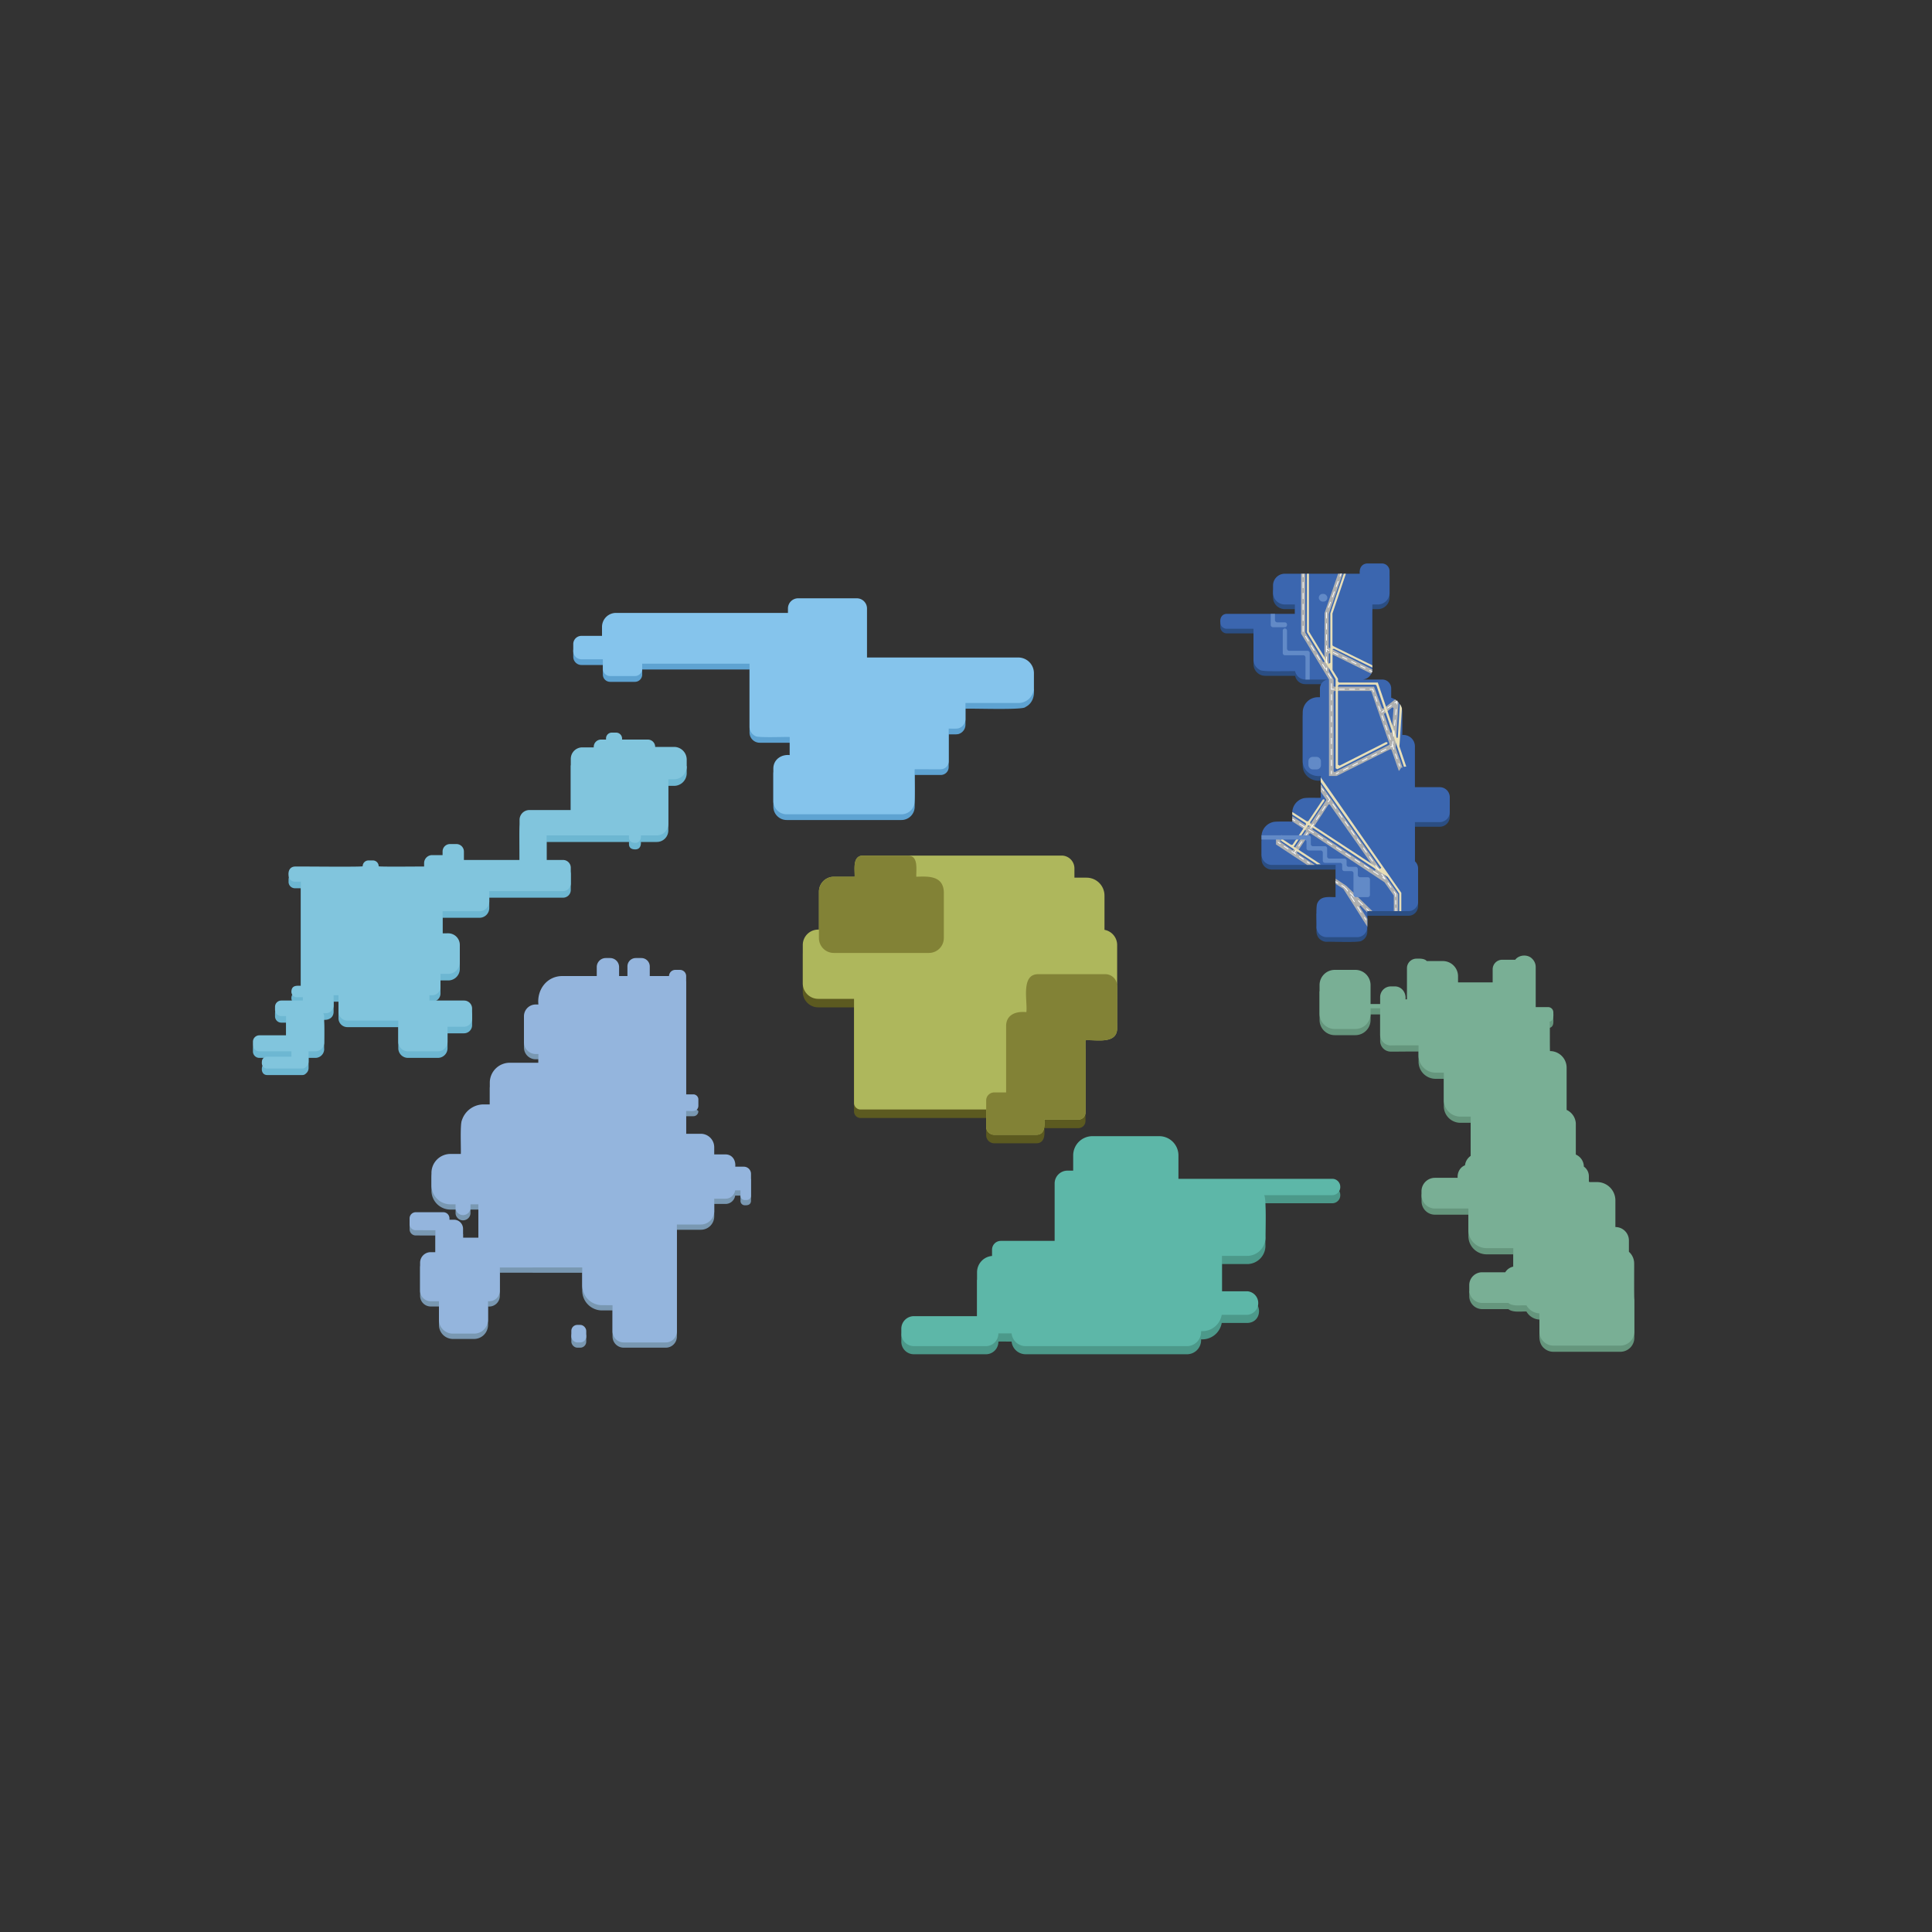 <svg xmlns="http://www.w3.org/2000/svg" viewBox="0 0 2500 2500">
  <rect x="0" y="0" width="2500" height="2500" fill="#333333" stroke="none"/>
  <g>
    <path d="M672.3,1121.3c1-79.4-11.9-62.8,66.3-64.7V990.4l150,1.1v8.9a16.4,16.4,0,0,1-16.4,16.5h-7.4v57.7a14.9,14.9,0,0,1-14.9,14.9H829.3c.4,4.9-1.4,9.4-6.8,9.6s-8.6-2.1-8.6-6.8v-2.8H707.3v31.8h21.3a10,10,0,0,1,10,10v20.3a10,10,0,0,1-10,10H633.1V1175a12.6,12.6,0,0,1-12.6,12.6H572.7v28.6H580a15,15,0,0,1,15,15v22.5a15,15,0,0,1-15,15H570v16.8a10.7,10.7,0,0,1-10.7,10.7h-3.6v6.9h44.8a10.5,10.5,0,0,1,10.4,10.4v13.2a10.5,10.5,0,0,1-10.4,10.4H579.1v19.4a12.5,12.5,0,0,1-12.4,12.4H527.8a12.5,12.5,0,0,1-12.4-12.4v-27.4H449.5a11.5,11.5,0,0,1-11.5-11.5v-21.4h-6.3v13.3c-.3,7.5-6.4,10.8-13.4,10.1,2.4,2.7.7,34.2,1.2,37.9a11.4,11.4,0,0,1-11.4,11.4h-8.8V1382a9,9,0,0,1-3.4,7.1,6.2,6.2,0,0,1-4.7,2H345.5c-4.8-.1-7.2-4.2-6.6-8.8a6.6,6.6,0,0,1,6.6-6.5h31.6v-6.9H335.5a8.3,8.3,0,0,1-8.2-8.3v-4.1a8.3,8.3,0,0,1,8.2-8.3h34.7v-23.6a5.7,5.7,0,0,1,.1-1.3H364a8.1,8.1,0,0,1-8.1-8.1v-4a8.1,8.1,0,0,1,8.1-8.1h27.9v-4.2H384c-9.2-.1-9.3-14.7,0-14.8h5.3V1149.4h-7.7a8.2,8.2,0,0,1-8.2-8.2V1138a8.2,8.2,0,0,1,8.2-8.2Z" fill="#6db7d2"/>
    <path d="M888.6,983v9a16.4,16.4,0,0,1-16.4,16.4h-7.4v57.8a14.9,14.9,0,0,1-14.9,14.8H829.3c.4,4.9-1.4,9.4-6.8,9.6s-8.6-2.1-8.6-6.8V1081H707.3v31.8h21.3a10,10,0,0,1,10,10v20.3a10,10,0,0,1-10,10H633.1v13.4a12.6,12.6,0,0,1-12.6,12.6H572.7v28.6H580a15,15,0,0,1,15,15v22.5a15,15,0,0,1-15,15H570V1277a10.7,10.7,0,0,1-10.7,10.8h-3.6v6.9h44.8a10.4,10.4,0,0,1,10.4,10.3v13.2a10.5,10.5,0,0,1-10.4,10.4H579.1V1348a12.4,12.4,0,0,1-12.4,12.4H527.8a12.4,12.4,0,0,1-12.4-12.4v-27.4H449.5a11.5,11.5,0,0,1-11.5-11.5v-21.3h-6.3V1301a10.1,10.1,0,0,1-10.1,10.1h-3.3a10.6,10.6,0,0,1,1.2,5V1349a11.4,11.4,0,0,1-11.4,11.4h-8.8v13.1a8.9,8.9,0,0,1-3.4,7.1,6.3,6.3,0,0,1-4.7,2.1H345.5c-4.8-.3-7.2-4.1-6.6-8.9a6.6,6.6,0,0,1,6.6-6.5h31.6v-6.9H335.5a8.3,8.3,0,0,1-8.2-8.3V1348a8.3,8.3,0,0,1,8.2-8.3h34.7v-23.6a5.7,5.7,0,0,1,.1-1.3H364a8.1,8.1,0,0,1-8.1-8.1v-3.9a8.1,8.1,0,0,1,8.1-8.1h27.9v-4.3H384a7.1,7.1,0,0,1-6.9-7.9c.6-7.4,6.4-7.1,12.2-6.9V1140.9h-7.7a8.2,8.2,0,0,1-8.2-8.2c-.6-5.8,1.7-11.1,8.2-11.4.1-.3,88.5.8,87.7-.4a7.5,7.5,0,0,1,7.6-7.5h5.6a7.5,7.5,0,0,1,7.5,7.5c-1,1,58.9.2,58.8.4v-4.5a10.4,10.4,0,0,1,10.4-10.3h13.5v-4.7a9.6,9.6,0,0,1,9.6-9.6h8.3a9.7,9.7,0,0,1,9.7,9.6v11h72v-51.9a12.7,12.7,0,0,1,12.8-12.7h53.5V981.9a14.9,14.9,0,0,1,14.9-14.8h14.8a9.5,9.5,0,0,1,9.5-10.1h6.4v-1.5a7.5,7.5,0,0,1,7.5-7.5h5.6a7.8,7.8,0,0,1,7.6,9h33.4a9.5,9.5,0,0,1,9.5,9.5h24.4A16.4,16.4,0,0,1,888.6,983Z" fill="#81c5dd"/>
  </g>
  <g>
    <path d="M599.2,1596.9v11.4H619v-43.1H608.8v5.2a9.7,9.7,0,0,1-19.3,0v-5.2h-6.6a24.6,24.6,0,0,1-24.6-24.5v-16.1a24.6,24.6,0,0,1,24.6-24.6h13.4l37.5-64.1v-28c0-14.3,62.9-25.8,62.9-25.8v-11.4h-3.5a15.2,15.2,0,0,1-15.2-15.2v-33.7c0-8.4,209.9-51.9,209.9-51.9v153l15.8,14.9a6.5,6.5,0,0,1-6.6,6.6h-9.2v29.5l83.9,51.9v28.3c-.3,4.7-4,5.8-8.1,5.5a5.5,5.5,0,0,1-5.5-5.5v-7h-6.9a12.6,12.6,0,0,1-12.4,10.8H924.2V1574a17.3,17.3,0,0,1-17.4,17.3H875.9v138.1a14.4,14.4,0,0,1-14.4,14.5H807a14.5,14.5,0,0,1-14.4-14.5v-33.7H779.1a25.7,25.7,0,0,1-25.7-25.6v-23.2H646.8v29.9a13.9,13.9,0,0,1-15.3,13.8v23.9a18.1,18.1,0,0,1-18.1,18.1H586.1a18.1,18.1,0,0,1-18.1-18.1v-23.9H557.3a13.8,13.8,0,0,1-13.7-13.8v-36a13.7,13.7,0,0,1,13.7-13.7h6.1v-28.4H538a8,8,0,0,1-8-8v-7.2Z" fill="#7998b2"/>
    <rect x="739.3" y="1721.2" width="19.3" height="22.69" rx="7.7" fill="#7998b2"/>
    <path d="M971.8,1519v28.3a5.5,5.5,0,0,1-5.5,5.5h-2.6a5.5,5.5,0,0,1-5.5-5.5v-7h-6.9a12.6,12.6,0,0,1-12.4,10.8H924.2v16.1a17.3,17.3,0,0,1-17.4,17.3H875.9v138.1a14.4,14.4,0,0,1-14.4,14.5H807a14.5,14.5,0,0,1-14.4-14.5v-33.7H779.1a25.7,25.7,0,0,1-25.7-25.7v-23.1H646.8V1670a13.7,13.7,0,0,1-13.7,13.8h-1.6v23.9a18,18,0,0,1-18.1,18H586.1a18,18,0,0,1-18.1-18v-23.9H557.3a13.8,13.8,0,0,1-13.7-13.8v-36a13.7,13.7,0,0,1,13.7-13.7h6.1v-28.4H538a8,8,0,0,1-8-8v-7.2a8,8,0,0,1,8-8.1h35.6a8,8,0,0,1,8,8.1v1.6h5.8a11.8,11.8,0,0,1,11.8,11.8v11.4H619v-43.1H608.8v5.2a9.7,9.7,0,0,1-19.3,0v-5.2h-6.6a24.6,24.6,0,0,1-24.6-24.5v-16.1a24.6,24.6,0,0,1,24.6-24.6h13.4c.4-6.5-1.1-37.7,1.3-43.3a29.6,29.6,0,0,1,28.1-20.8h8.1v-28a25.8,25.8,0,0,1,25.8-25.9h37.1v-11.3h-3.5a15.3,15.3,0,0,1-15.2-15.2V1315a15.2,15.2,0,0,1,15.2-15.2h3.5c-2.1-19.2,11-36.8,31-36.8h44.5v-11.6a11.7,11.7,0,0,1,11.7-11.7h5.5a11.7,11.7,0,0,1,11.7,11.7V1263h10.8v-12.5a10.8,10.8,0,0,1,10.8-10.8h7.2a10.9,10.9,0,0,1,10.9,10.8V1263h24.9a8.2,8.2,0,0,1,8.1-8h6a8.1,8.1,0,0,1,8.1,8.1v153h9.2a6.6,6.6,0,0,1,6.6,6.7v8.2c-.6,8.8-9.9,6.3-15.8,6.6v29.5h18.9a17.4,17.4,0,0,1,17.4,17.3v9.4h14.7c8.7.1,13.4,7.6,12.5,15.9h11.1A9.3,9.3,0,0,1,971.8,1519Z" fill="#94b5dd"/>
    <rect x="739.3" y="1714.4" width="19.3" height="22.69" rx="7.7" fill="#94b5dd"/>
  </g>
  <g>
    <path d="M1703.5,1205.5a13.3,13.3,0,0,0,13.3,13.2c4.1-.5,42.4,1.4,45.1-1.3a13.2,13.2,0,0,0,7.4-11.9V1185h53.3a12.5,12.5,0,0,0,12.4-12.5v-42.7a12.4,12.4,0,0,0-4.1-9.3v-50.7H1863a13,13,0,0,0,13-13V1043l-137.9-.9,37.7-253.9h7.1a15.2,15.2,0,0,0,15.2-15.2V745.1c0-5.5-150.8,18.5-150.8,18.5V773a15.2,15.2,0,0,0,15.2,15.2h13.1v12.1h-88.2c-6.2.2-8.9,5.3-8.3,11a8.3,8.3,0,0,0,8.3,8.3H1622v39.7a15.2,15.2,0,0,0,15.1,15.2h38.8a13.4,13.4,0,0,0,13.1,10.8h29.8a11.7,11.7,0,0,0-10.8,11.6v11.3c-11.7-1.1-22.4,7.7-22.3,19.7v62.5c-.1,12.6,11.3,21.2,23.4,19.7a10.9,10.9,0,0,0-.1,1.8v34.5c-.1,1.2-78.7,39.8-76.6,42.3v23a13.4,13.4,0,0,0,13.5,13.5h82.4v41.7l-24.9,15.5Z" fill="#2b4e83"/>
    <path d="M1863,1018.6h-32.1v-53a14.8,14.8,0,0,0-16.3-14.5V921.9a19.2,19.2,0,0,0-5.2-13.3,20.2,20.2,0,0,0-9.2-5.7v-12a11.6,11.6,0,0,0-11.7-11.6h-25a13.5,13.5,0,0,0,12.3-13.4V782.2h7.1a15.2,15.2,0,0,0,15.2-15.2V739.1a10,10,0,0,0-10-10h-18.6c-7.6.3-10.7,6.3-10,13.3h-97a15.2,15.2,0,0,0-15.2,15.2V767a15.2,15.2,0,0,0,15.2,15.2h13.1v12.1h-88.2c-6.2.2-8.9,5.3-8.3,11a8.3,8.3,0,0,0,8.3,8.3H1622v39.7a15.2,15.2,0,0,0,8.4,13.6c3.2,2.9,40.9,1.1,45.5,1.6a13.4,13.4,0,0,0,13.1,10.8h29.8a11.7,11.7,0,0,0-10.8,11.6v11.3h-2.6a19.7,19.7,0,0,0-19.7,19.7v62.5c-.1,12.6,11.3,21.2,23.4,19.7a10.9,10.9,0,0,0-.1,1.8v26.5c-4.3.2-19.7-.7-23.5.9a19.3,19.3,0,0,0-13.3,18.3v11.5c-2.9.1-22.2-.4-24.8.6a19.5,19.5,0,0,0-15,17.7v24.3a13.4,13.4,0,0,0,13.5,13.5h82.4v41.7c-8.9.1-19.5-2.1-23.8,8.2-2,4.6-.5,25.5-1,30.4a13.3,13.3,0,0,0,13.3,13.2h39.3a13,13,0,0,0,11.6-6.9c2.8-3.2,1.2-22.7,1.6-26.8h53.3a12.5,12.5,0,0,0,12.2-9.9,11.4,11.4,0,0,0,.2-2.6v-42.7a12.6,12.6,0,0,0-4.1-9.3c.1.1,0-50.7,0-50.7H1863a13,13,0,0,0,13-13v-19.2A13,13,0,0,0,1863,1018.6Z" fill="#3b66af"/>
  </g>
  <g>
    <path d="M1724,1535.9a10.4,10.4,0,0,1,10.3,10.8A10.3,10.3,0,0,1,1724,1557h-88.2c3.3,4.8,1.2,48.7,1.7,55a23.7,23.7,0,0,1-23.6,23.7h-32.7v45.7h32.9c20,.6,20.2,29.9,0,30.5h-33.2a25.6,25.6,0,0,1-26.7,21.2v1.1a18.2,18.2,0,0,1-18.3,18.2H1327.2A18.3,18.3,0,0,1,1309,1736c.1.2-17.5-.4-17.1.2a16.1,16.1,0,0,1-16.2,16.2h-93.1a16.2,16.2,0,0,1-16.3-16.2v-6.3a16.3,16.3,0,0,1,16.3-16.2h81.7v-56.9c0-11,326-111,336.8-111.9Z" fill="#4c998a"/>
    <path d="M1734.3,1535.7a10.4,10.4,0,0,1-10.3,10.8h-88.2c3.4,4.9,1.1,48.6,1.7,54.9a23.7,23.7,0,0,1-23.6,23.7h-32.7v45.8h32.9a15.3,15.3,0,0,1,0,30.5h-33.2a25.4,25.4,0,0,1-25,21.1h-1.7v1.1a18.3,18.3,0,0,1-18.3,18.3H1327.2a18.3,18.3,0,0,1-18.2-16.5h-17.1a16.3,16.3,0,0,1-16.2,16.5h-93.1a16.3,16.3,0,0,1-16.3-16.3v-6.2a16.3,16.3,0,0,1,16.3-16.3h81.7v-56.8a21.2,21.2,0,0,1,19.4-21.1v-8.1a11.4,11.4,0,0,1,11.3-11.4h69.7v-74.3a16.6,16.6,0,0,1,16.6-16.6h7.4v-19.7a24.9,24.9,0,0,1,24.9-24.9H1500a24.9,24.9,0,0,1,24.9,24.9v30.3H1724A10.3,10.3,0,0,1,1734.3,1535.7Z" fill="#5db7a8"/>
  </g>
  <g>
    <path d="M1337.9,892.4c.8,9.4-2.4,18.3-11.2,22.6-2.3,4.1-72.4,1.4-77.4,2.1v20.8a12.5,12.5,0,0,1-8.3,11.7c-2.2,1.1-10.8.5-13.4.7v42.2a10.2,10.2,0,0,1-8.2,10.1,7.5,7.5,0,0,1-2.1.2h-33.7v41.1a17.2,17.2,0,0,1-17.3,17.2H1018a17.3,17.3,0,0,1-17.3-17.2v-42.1a17.3,17.3,0,0,1,17.3-17.2h3.9V961.1H983.1a13.2,13.2,0,0,1-13.2-13.2V866.3H831v6.6a9.4,9.4,0,0,1-9.4,9.4H789.5a9.4,9.4,0,0,1-9.4-9.4V860.5H752.4A10.6,10.6,0,0,1,741.8,850v-9.2l546.9,26Z" fill="#5ea3d2"/>
    <path d="M1337.9,871v21.4c-1.2,5.2-3.7,10.2-8.2,13.4a20.3,20.3,0,0,1-12,3.9h-68.4v20.8a12.5,12.5,0,0,1-8.3,11.7c-2.2,1.1-10.8.5-13.4.6V985a10.3,10.3,0,0,1-10.1,10.4c-.1.2-33.7-.1-33.9,0-.4,3.6,1.1,44.7-1.1,47.2a17.3,17.3,0,0,1-16.2,11.1H1018a17.3,17.3,0,0,1-17.3-17.3v-42c.1-11.5,10.2-18.5,21.2-17.3V953.7c-3.5-.5-42.3,1.3-44.5-1.3a13.1,13.1,0,0,1-7.5-11.9V858.8H831v6.6a9.4,9.4,0,0,1-9.4,9.4H789.5a9.4,9.4,0,0,1-9.4-9.4V853.1H752.4a10.6,10.6,0,0,1-10.6-10.5v-9.3a10.6,10.6,0,0,1,10.6-10.5H779V811.2a18.1,18.1,0,0,1,18.1-18.1h222.5v-5.7a13.2,13.2,0,0,1,13.1-13.2h76a13.2,13.2,0,0,1,13.2,13.2v63.4H1318A20.3,20.3,0,0,1,1337.9,871Z" fill="#85c4ec"/>
  </g>
  <g>
    <path d="M2005.1,1330.1c5.7-1.6,5-7.4,4.9-12.2a6.7,6.7,0,0,0-6.7-6.7l-238-9.4-57.8-19.1v37.1a19.7,19.7,0,0,0,19.7,19.7h26.6a19.7,19.7,0,0,0,19.7-19.7v-7.1h12.4V1347a13.8,13.8,0,0,0,13.9,13.8c4.1.1,31-.3,35.8-.1v13.8a22.1,22.1,0,0,0,22.2,21.5h10.5v36.1a21.5,21.5,0,0,0,21.5,20.8h13.3v50.8a17.1,17.1,0,0,0-7.4,12.2c-6.3,2.4-10.1,9.2-9.5,16.2h-29.4a17.4,17.4,0,0,0-17.4,17.4c0,.3.1,5.3.1,5.5a17.3,17.3,0,0,0,17.3,16.8h43.3v28.3a23.6,23.6,0,0,0,23.1,23h35V1647c-4.4.9-57,23.5-57,24v6.8a16.8,16.8,0,0,0,16.7,16.2h34c5.3,4.7,16.9,2.8,23.3,3.1a20.4,20.4,0,0,0,16.8,10.4v19c-.5,6.9.9,14.1,6.5,18.5a17.8,17.8,0,0,0,11.6,4.2h86.5a18.1,18.1,0,0,0,18.2-18.1s-.1-49-.2-49.9-103.7,0-103.7-.1S2005.3,1331.2,2005.1,1330.1Z" fill="#65967d"/>
    <path d="M2114.8,1680.5c-.4-3.6-.1-40.8-.2-45.5a20.1,20.1,0,0,0-6.8-15.2v-14.6a17.4,17.4,0,0,0-17.5-17.4v-34.6a23.7,23.7,0,0,0-23.7-23.6h-9.9a4.6,4.6,0,0,0-.7-.7v-6.8a15.2,15.2,0,0,0-6.5-12.5,17.2,17.2,0,0,0-10.4-15.6v-40.4a20.5,20.5,0,0,0-11.9-17.4v-54.6a21.5,21.5,0,0,0-21.8-21.5c-.6-.8.6-37.2-.3-38,5.7-1.6,5-7.4,4.9-12.2a6.7,6.7,0,0,0-6.7-6.7h-16.1v-51.9a14.8,14.8,0,0,0-4.4-10.5c-5.6-6.2-17.1-5.6-22.1,1.1h-16.8a12.4,12.4,0,0,0-12.4,12.4v16.9h-44.8v-7.9a19.7,19.7,0,0,0-19.7-19.7h-20.7c-3.2-3.4-8.9-3.2-13.3-3.1a12.3,12.3,0,0,0-12.4,12.3v40.3h-1.9c1-8.6-5-16.8-13.9-16.7h-5a13.9,13.9,0,0,0-13.9,13.9v8.9h-12.4v-24.5a19.7,19.7,0,0,0-19.7-19.7h-26.6a19.7,19.7,0,0,0-19.7,19.7v37.1a19.7,19.7,0,0,0,19.7,19.7h26.6a19.7,19.7,0,0,0,19.7-19.7v-7.1h12.4V1339a13.8,13.8,0,0,0,13.9,13.8c3.9-.2,31.1-.1,35.8-.1v13.8a22.1,22.1,0,0,0,22.2,21.5h10.5v36.1a21.5,21.5,0,0,0,21.5,20.8h13.3v50.8a17.1,17.1,0,0,0-7.4,12.2c-6.3,2.4-10.1,9.2-9.5,16.2h-29.4a17.4,17.4,0,0,0-17.4,17.4v5a1.1,1.1,0,0,0,.1.5,17.3,17.3,0,0,0,17.3,16.8h43.3v28.3a23.6,23.6,0,0,0,23.1,23h35V1639a16,16,0,0,0-10.4,7.3h-29.9a16.7,16.7,0,0,0-16.7,16.7v6.8a16.8,16.8,0,0,0,16.7,16.2h34c5.2,4.8,16.9,2.7,23.3,3.1a20.4,20.4,0,0,0,16.8,10.4v23.6a18.1,18.1,0,0,0,18.1,18.1h86.5a18.1,18.1,0,0,0,18.2-18.1Z" fill="#79af95"/>
  </g>
  <g>
    <path d="M1038.8,1233.8v49.7a20,20,0,0,0,20,20h46.3v134.7a8.5,8.5,0,0,0,8.5,8.5h162.5v22.4a10.4,10.4,0,0,0,10.4,10.3h54.6c11-.1,10.8-11.5,10.3-19.6h44a9.2,9.2,0,0,0,9.2-9.3v-93.4" fill="#5c5a20"/>
    <path d="M1116.9,1107.1c-14.3,0-10.6,18.3-11,27.4H1079a19.3,19.3,0,0,0-19.3,19.4v49h-.9a19.9,19.9,0,0,0-20,19.9v49.7a20,20,0,0,0,20,20h46.3v134.7a8.5,8.5,0,0,0,8.5,8.5h162.5v22.4a10.4,10.4,0,0,0,10.4,10.3h54.6c11-.1,10.8-11.5,10.3-19.6h44a9.2,9.2,0,0,0,9.2-9.3v-93.4c13.2-1,40.6,5.7,41-15.2-.1-1.7.1-55.1-.1-56.7s.1-1.1.1-1.7v-49.7a20,20,0,0,0-16.4-19.6v-44.3a23.2,23.2,0,0,0-23.2-23.2h-15.7v-12a16.6,16.6,0,0,0-16.6-16.6" fill="#aeb75c"/>
    <path d="M1221.3,1153.9v59.9a19.3,19.3,0,0,1-19.3,19.3H1079a19.2,19.2,0,0,1-19.3-19.3v-59.9a19.3,19.3,0,0,1,19.3-19.4h26.9c.4-9.1-3.3-27.4,11-27.4h57.8c14.2-.1,10.6,18.3,11,27.4C1201.4,1133.9,1220.2,1133.1,1221.3,1153.9Z" fill="#828236"/>
    <path d="M1445.5,1274.2a15.3,15.3,0,0,0-15.2-13.6h-87c-22.8,0-13.4,35.5-15.2,49.1-12.7-1.4-25.9,2.8-26.2,17.6v86.3h-15.4a10.4,10.4,0,0,0-10.4,10.4v34.1a10.4,10.4,0,0,0,10.4,10.3h54.6c11-.1,10.8-11.5,10.3-19.6h44a9.2,9.2,0,0,0,9.2-9.3v-93.4c13.2-1,40.6,5.7,41-15.2C1445.5,1329.2,1445.7,1275.8,1445.5,1274.2Z" fill="#828236"/>
  </g>
  <g>
    <g>
      <g>
        <polygon points="1741.1 1145.5 1728.3 1137.1 1728.3 1143.7 1738.1 1150.1 1738.4 1150.4 1769.3 1199.1 1769.3 1188.9 1759.1 1172.8 1760.5 1171.7 1769.2 1180.7 1769.2 1179 1775.9 1179 1742.2 1146.3 1741.1 1145.5 1741.1 1145.5" fill="#afb0af"/>
        <path d="M1808.9,1156.9l-99.9-142v9.6l7.1,10.1v1l-22.4,33.9-1.2.2-20.3-13.4v6.5l.4.3,16.9,11.2.3,1.2-15.9,24.1-1.5.6-15.8-11v-6.3h-5.5v9.8h0l40.3,26.5h9.9l-22.8-15v-1.6l15.9-24,1.3-.3,95.6,63.2h.1l12.2,17.3V1179h5.5v-22.1Zm-30-30.2-80.3-53-.3-1.2.3-.5,1.5-2.2,19-28.8h1.5l55.1,78.3,4.3,6v.2l-1.2,1.2Z" fill="#afb0af"/>
        <path d="M1719.4,868.4V846l1.3-.8,53.7,26.5,1-2.6.4-2.8-56.4-28.4V794.5l17.9-52.1h-5.8l-17.5,50.9-.2,63.2-1.6.4-23.2-38.4V742.4h-5.4V820l36.1,59.3h0v124.8h9.9l69.5-34.7,1.4.6,9.6,27.7,1.5-1.9.2-.3,1.3-2.2h1.8l-9-26h0V967l3.9-57.9h0c-2.4-2.9-4.6-4-4.7-3.9l-14.6,11.5h-2.1l-10.4-28.1h-51.3l-1-.8v-8.5m71.9,84.6-70.4,35.2-1.5-.8V895l1-.9h46.8l1,.6,23.6,68.2-.5,1Zm4-24.1v.6l-.5,7v.5h-1.9l-8.2-23.7.3-.9,1.1-.9h.1l2.4-1.8h.1l6.6-5.3,1.6.8-1.6,23.9Z" fill="#afb0af"/>
      </g>
      <g>
        <polygon points="1709 1011.9 1787.3 1122.8 1785.4 1124.7 1700.3 1068.9 1695.7 1065.8 1695.7 1065.8 1695.3 1063.9 1713.9 1036.1 1713.5 1034.2 1713.5 1034.2 1711.7 1034.6 1693 1062.5 1691.2 1062.9 1672.2 1050.7 1672.2 1054 1689.6 1065.1 1690 1067 1690 1067 1686.9 1071.6 1672.6 1093 1670.8 1093.3 1660.7 1086.7 1660.1 1085.6 1660.1 1082 1658.7 1080.7 1658.7 1080.7 1657.4 1082 1657.4 1087.8 1657.4 1087.8 1674 1098.7 1678.6 1101.7 1704 1118.3 1708.9 1118.3 1680.1 1099.4 1675.5 1096.4 1674.1 1095.5 1674.1 1095.5 1689.2 1073.1 1692.2 1068.5 1692.3 1068.4 1694.1 1068.1 1694.2 1068.1 1698.8 1071.1 1795.6 1134.7 1810.3 1155.8 1810.6 1156.6 1810.6 1179 1813.3 1179 1813.3 1155.3 1813.3 1155.3 1709 1005.9 1709 1011.9" fill="#e8dfb8"/>
        <path d="M1810.9,966v-.5l3.2-48.6a16.6,16.6,0,0,0-2.7-5.9l-2.7,43.6H1807v-.3l-.2-.7-3.2-9.4h0l-1.6-4.8-.2-.6-6.6-19.3h0l-.9-2.7-1-3h0l-9.6-28.2-.8-2.4h-50.1l-1.5-1.3v-3.5h.1l-6.9-11.2-.2-.7V840.7l.2-.8,1.7-.4,49.6,24.3v-2.9l-50.9-25-.7-1.2V793.9l17.4-51.5h-2.8l-17.4,51.3h0v63.9l-1.9,1.3-.6-.5-4.9-8L1694,817.6l-.2-.7V742.4h-2.7v75.7h0l23,37.5,5.5,8.9,1.9,3.1h0l6.6,10.8h.2V994.2l2.2,1.2,64.6-32.8.5-1.8h0l-2-.6-60.1,30.5-2.2-1.1V887.3l1.5-1.4h46.9l1.4,1,9.7,28.8h.1l1,3.1.9,2.5h0l8.5,25v.5l1.8,5.1h0l3.1,9.2.2.6,10.3,30.5h.5l2.5-.3-8.8-26.1Z" fill="#e8dfb8"/>
      </g>
      <g>
        <g>
          <line x1="1775.4" y1="869.1" x2="1772.3" y2="867.5" fill="none" stroke="#fff" stroke-linecap="round" stroke-miterlimit="10"/>
          <line x1="1766.4" y1="864.6" x2="1722.6" y2="843" fill="none" stroke="#fff" stroke-linecap="round" stroke-miterlimit="10" stroke-dasharray="6.52 6.52"/>
          <polyline points="1719.6 841.6 1716.5 840 1716.5 843.5" fill="none" stroke="#fff" stroke-linecap="round" stroke-miterlimit="10"/>
          <line x1="1716.5" y1="850.4" x2="1716.5" y2="860.8" fill="none" stroke="#fff" stroke-linecap="round" stroke-miterlimit="10" stroke-dasharray="6.92 6.92"/>
          <polyline points="1716.5 864.3 1716.5 867.8 1716.5 864.3" fill="none" stroke="#fff" stroke-linecap="round" stroke-miterlimit="10"/>
          <polyline points="1716.5 857.1 1716.5 793.1 1732.8 749" fill="none" stroke="#fff" stroke-linecap="round" stroke-miterlimit="10" stroke-dasharray="7.16 7.16"/>
          <line x1="1734" y1="745.7" x2="1735.2" y2="742.4" fill="none" stroke="#fff" stroke-linecap="round" stroke-miterlimit="10"/>
        </g>
        <g>
          <line x1="1805.9" y1="1156.7" x2="1803.9" y2="1153.9" fill="none" stroke="#fff" stroke-linecap="round" stroke-miterlimit="10"/>
          <line x1="1799.9" y1="1148.2" x2="1714.8" y2="1026.3" fill="none" stroke="#fff" stroke-linecap="round" stroke-miterlimit="10" stroke-dasharray="6.91 6.91"/>
          <line x1="1712.8" y1="1023.5" x2="1710.8" y2="1020.6" fill="none" stroke="#fff" stroke-linecap="round" stroke-miterlimit="10"/>
        </g>
        <g>
          <line x1="1806.3" y1="1178.5" x2="1806.2" y2="1175" fill="none" stroke="#fff" stroke-linecap="round" stroke-miterlimit="10"/>
          <line x1="1806.1" y1="1170.1" x2="1806" y2="1162.7" fill="none" stroke="#fff" stroke-linecap="round" stroke-miterlimit="10" stroke-dasharray="4.92 4.92"/>
          <line x1="1805.9" y1="1160.2" x2="1805.9" y2="1156.7" fill="none" stroke="#fff" stroke-linecap="round" stroke-miterlimit="10"/>
        </g>
        <g>
          <line x1="1672.7" y1="1060.1" x2="1675.6" y2="1062" fill="none" stroke="#fff" stroke-linecap="round" stroke-miterlimit="10"/>
          <line x1="1681.6" y1="1065.9" x2="1786.3" y2="1133.4" fill="none" stroke="#fff" stroke-linecap="round" stroke-miterlimit="10" stroke-dasharray="7.12 7.12"/>
          <line x1="1789.3" y1="1135.4" x2="1792.3" y2="1137.3" fill="none" stroke="#fff" stroke-linecap="round" stroke-miterlimit="10"/>
        </g>
        <g>
          <line x1="1674.9" y1="1103.4" x2="1676.8" y2="1100.5" fill="none" stroke="#fff" stroke-linecap="round" stroke-miterlimit="10"/>
          <line x1="1680.6" y1="1094.8" x2="1716.8" y2="1040.4" fill="none" stroke="#fff" stroke-linecap="round" stroke-miterlimit="10" stroke-dasharray="6.87 6.87"/>
          <line x1="1718.7" y1="1037.6" x2="1720.6" y2="1034.7" fill="none" stroke="#fff" stroke-linecap="round" stroke-miterlimit="10"/>
        </g>
        <g>
          <line x1="1653.8" y1="1089.8" x2="1656.7" y2="1091.7" fill="none" stroke="#fff" stroke-linecap="round" stroke-miterlimit="10"/>
          <line x1="1661.7" y1="1095.1" x2="1689" y2="1113.5" fill="none" stroke="#fff" stroke-linecap="round" stroke-miterlimit="10" stroke-dasharray="5.99 5.99"/>
          <line x1="1691.5" y1="1115.1" x2="1694.4" y2="1117.1" fill="none" stroke="#fff" stroke-linecap="round" stroke-miterlimit="10"/>
        </g>
        <g>
          <line x1="1741.9" y1="1150.1" x2="1743.8" y2="1153" fill="none" stroke="#fff" stroke-linecap="round" stroke-miterlimit="10"/>
          <line x1="1748.1" y1="1159.9" x2="1763.4" y2="1183.8" fill="none" stroke="#fff" stroke-linecap="round" stroke-miterlimit="10" stroke-dasharray="8.11 8.11"/>
          <line x1="1765.6" y1="1187.2" x2="1767.5" y2="1190.2" fill="none" stroke="#fff" stroke-linecap="round" stroke-miterlimit="10"/>
        </g>
        <g>
          <line x1="1771" y1="1178.3" x2="1768.4" y2="1175.9" fill="none" stroke="#fff" stroke-linecap="round" stroke-miterlimit="10"/>
          <line x1="1763.1" y1="1170.7" x2="1744.4" y2="1152.7" fill="none" stroke="#fff" stroke-linecap="round" stroke-miterlimit="10" stroke-dasharray="7.44 7.44"/>
          <line x1="1741.7" y1="1150.1" x2="1739.2" y2="1147.6" fill="none" stroke="#fff" stroke-linecap="round" stroke-miterlimit="10"/>
        </g>
        <g>
          <line x1="1722.9" y1="1001.3" x2="1722.9" y2="997.8" fill="none" stroke="#fff" stroke-linecap="round" stroke-miterlimit="10"/>
          <polyline points="1722.9 990.7 1722.9 878.4 1686.2 818.2 1686.2 750.1" fill="none" stroke="#fff" stroke-linecap="round" stroke-miterlimit="10" stroke-dasharray="7.07 7.07"/>
          <line x1="1686.2" y1="746.5" x2="1686.2" y2="743" fill="none" stroke="#fff" stroke-linecap="round" stroke-miterlimit="10"/>
        </g>
        <g>
          <line x1="1729" y1="1001.3" x2="1732.2" y2="999.7" fill="none" stroke="#fff" stroke-linecap="round" stroke-miterlimit="10"/>
          <line x1="1738.3" y1="996.7" x2="1796.5" y2="968" fill="none" stroke="#fff" stroke-linecap="round" stroke-miterlimit="10" stroke-dasharray="6.83 6.83"/>
          <line x1="1799.6" y1="966.5" x2="1802.7" y2="964.9" fill="none" stroke="#fff" stroke-linecap="round" stroke-miterlimit="10"/>
        </g>
        <g>
          <line x1="1788" y1="921.6" x2="1790.9" y2="919.5" fill="none" stroke="#fff" stroke-linecap="round" stroke-miterlimit="10"/>
          <line x1="1795.6" y1="916.2" x2="1802.6" y2="911.2" fill="none" stroke="#fff" stroke-linecap="round" stroke-miterlimit="10" stroke-dasharray="5.73 5.73"/>
          <polyline points="1804.9 909.6 1807.7 907.5 1807.4 911" fill="none" stroke="#fff" stroke-linecap="round" stroke-miterlimit="10"/>
          <line x1="1806.7" y1="917.9" x2="1802.8" y2="956.1" fill="none" stroke="#fff" stroke-linecap="round" stroke-miterlimit="10" stroke-dasharray="6.98 6.98"/>
          <line x1="1802.4" y1="959.6" x2="1802" y2="963.1" fill="none" stroke="#fff" stroke-linecap="round" stroke-miterlimit="10"/>
        </g>
        <g>
          <line x1="1722.9" y1="891.9" x2="1726.4" y2="891.9" fill="none" stroke="#fff" stroke-linecap="round" stroke-miterlimit="10"/>
          <line x1="1733.1" y1="891.9" x2="1769.5" y2="891.9" fill="none" stroke="#fff" stroke-linecap="round" stroke-miterlimit="10" stroke-dasharray="6.62 6.62"/>
          <polyline points="1772.8 891.9 1776.3 891.9 1777.4 895.2" fill="none" stroke="#fff" stroke-linecap="round" stroke-miterlimit="10"/>
          <line x1="1779.6" y1="901.4" x2="1809" y2="984.9" fill="none" stroke="#fff" stroke-linecap="round" stroke-miterlimit="10" stroke-dasharray="6.56 6.56"/>
          <line x1="1810.1" y1="988" x2="1811.3" y2="991.3" fill="none" stroke="#fff" stroke-linecap="round" stroke-miterlimit="10"/>
        </g>
        <g>
          <line x1="1728.3" y1="1141" x2="1731.3" y2="1142.8" fill="none" stroke="#fff" stroke-linecap="round" stroke-miterlimit="10"/>
          <line x1="1736.2" y1="1145.8" x2="1739.2" y2="1147.6" fill="none" stroke="#fff" stroke-linecap="round" stroke-miterlimit="10"/>
        </g>
      </g>
    </g>
    <g>
      <path d="M1649.8,794.3v7.8a3,3,0,0,0,2.7,3.2h10.1a3,3,0,0,1,2.8,3.1,3.6,3.6,0,0,1-.8,2.3,2.9,2.9,0,0,1-2,.9H1647a3,3,0,0,1-2.7-3.2V794.3" fill="#628ac7"/>
      <path d="M1694.8,845v34.3h-5.5V850.8a2.8,2.8,0,0,0-2.8-2.9h-23.9a2.8,2.8,0,0,1-2.7-2.9V816.1a2.8,2.8,0,0,1,2.7-2.9h0a2.9,2.9,0,0,1,2.8,2.9v23.1a2.8,2.8,0,0,0,2.7,2.9H1692A2.9,2.9,0,0,1,1694.8,845Z" fill="#628ac7"/>
      <path d="M1772.7,1137.8v20.3a2.9,2.9,0,0,1-2.9,2.8h-15.6a2.8,2.8,0,0,1-2.8-2.8v-28.2a2.8,2.8,0,0,0-2.9-2.7h-8.8a2.8,2.8,0,0,1-2.9-2.8v-5.2a2.7,2.7,0,0,0-2.8-2.7h-19.5a2.8,2.8,0,0,1-2.8-2.8v-10.5a2.8,2.8,0,0,0-2.8-2.7h-15.5a2.8,2.8,0,0,1-2.8-2.7v-8.6a2.9,2.9,0,0,0-2.8-2.8h-55.4v-5.5h61a2.8,2.8,0,0,1,2.8,2.8v8.6a2.8,2.8,0,0,0,2.9,2.7h15.4a2.7,2.7,0,0,1,2.8,2.7v10.5a2.8,2.8,0,0,0,2.9,2.8h19.5a2.8,2.8,0,0,1,2.8,2.7v5.3a2.7,2.7,0,0,0,2.8,2.7h8.9a2.8,2.8,0,0,1,2.8,2.7v7.9a2.9,2.9,0,0,0,2.8,2.8h10A2.8,2.8,0,0,1,1772.7,1137.8Z" fill="#628ac7"/>
      <rect x="1693.1" y="979.4" width="16.2" height="16.21" rx="5.5" fill="#628ac7"/>
      <rect x="1706.5" y="768.5" width="11.1" height="9.99" rx="5" fill="#628ac7"/>
    </g>
  </g>
</svg>
